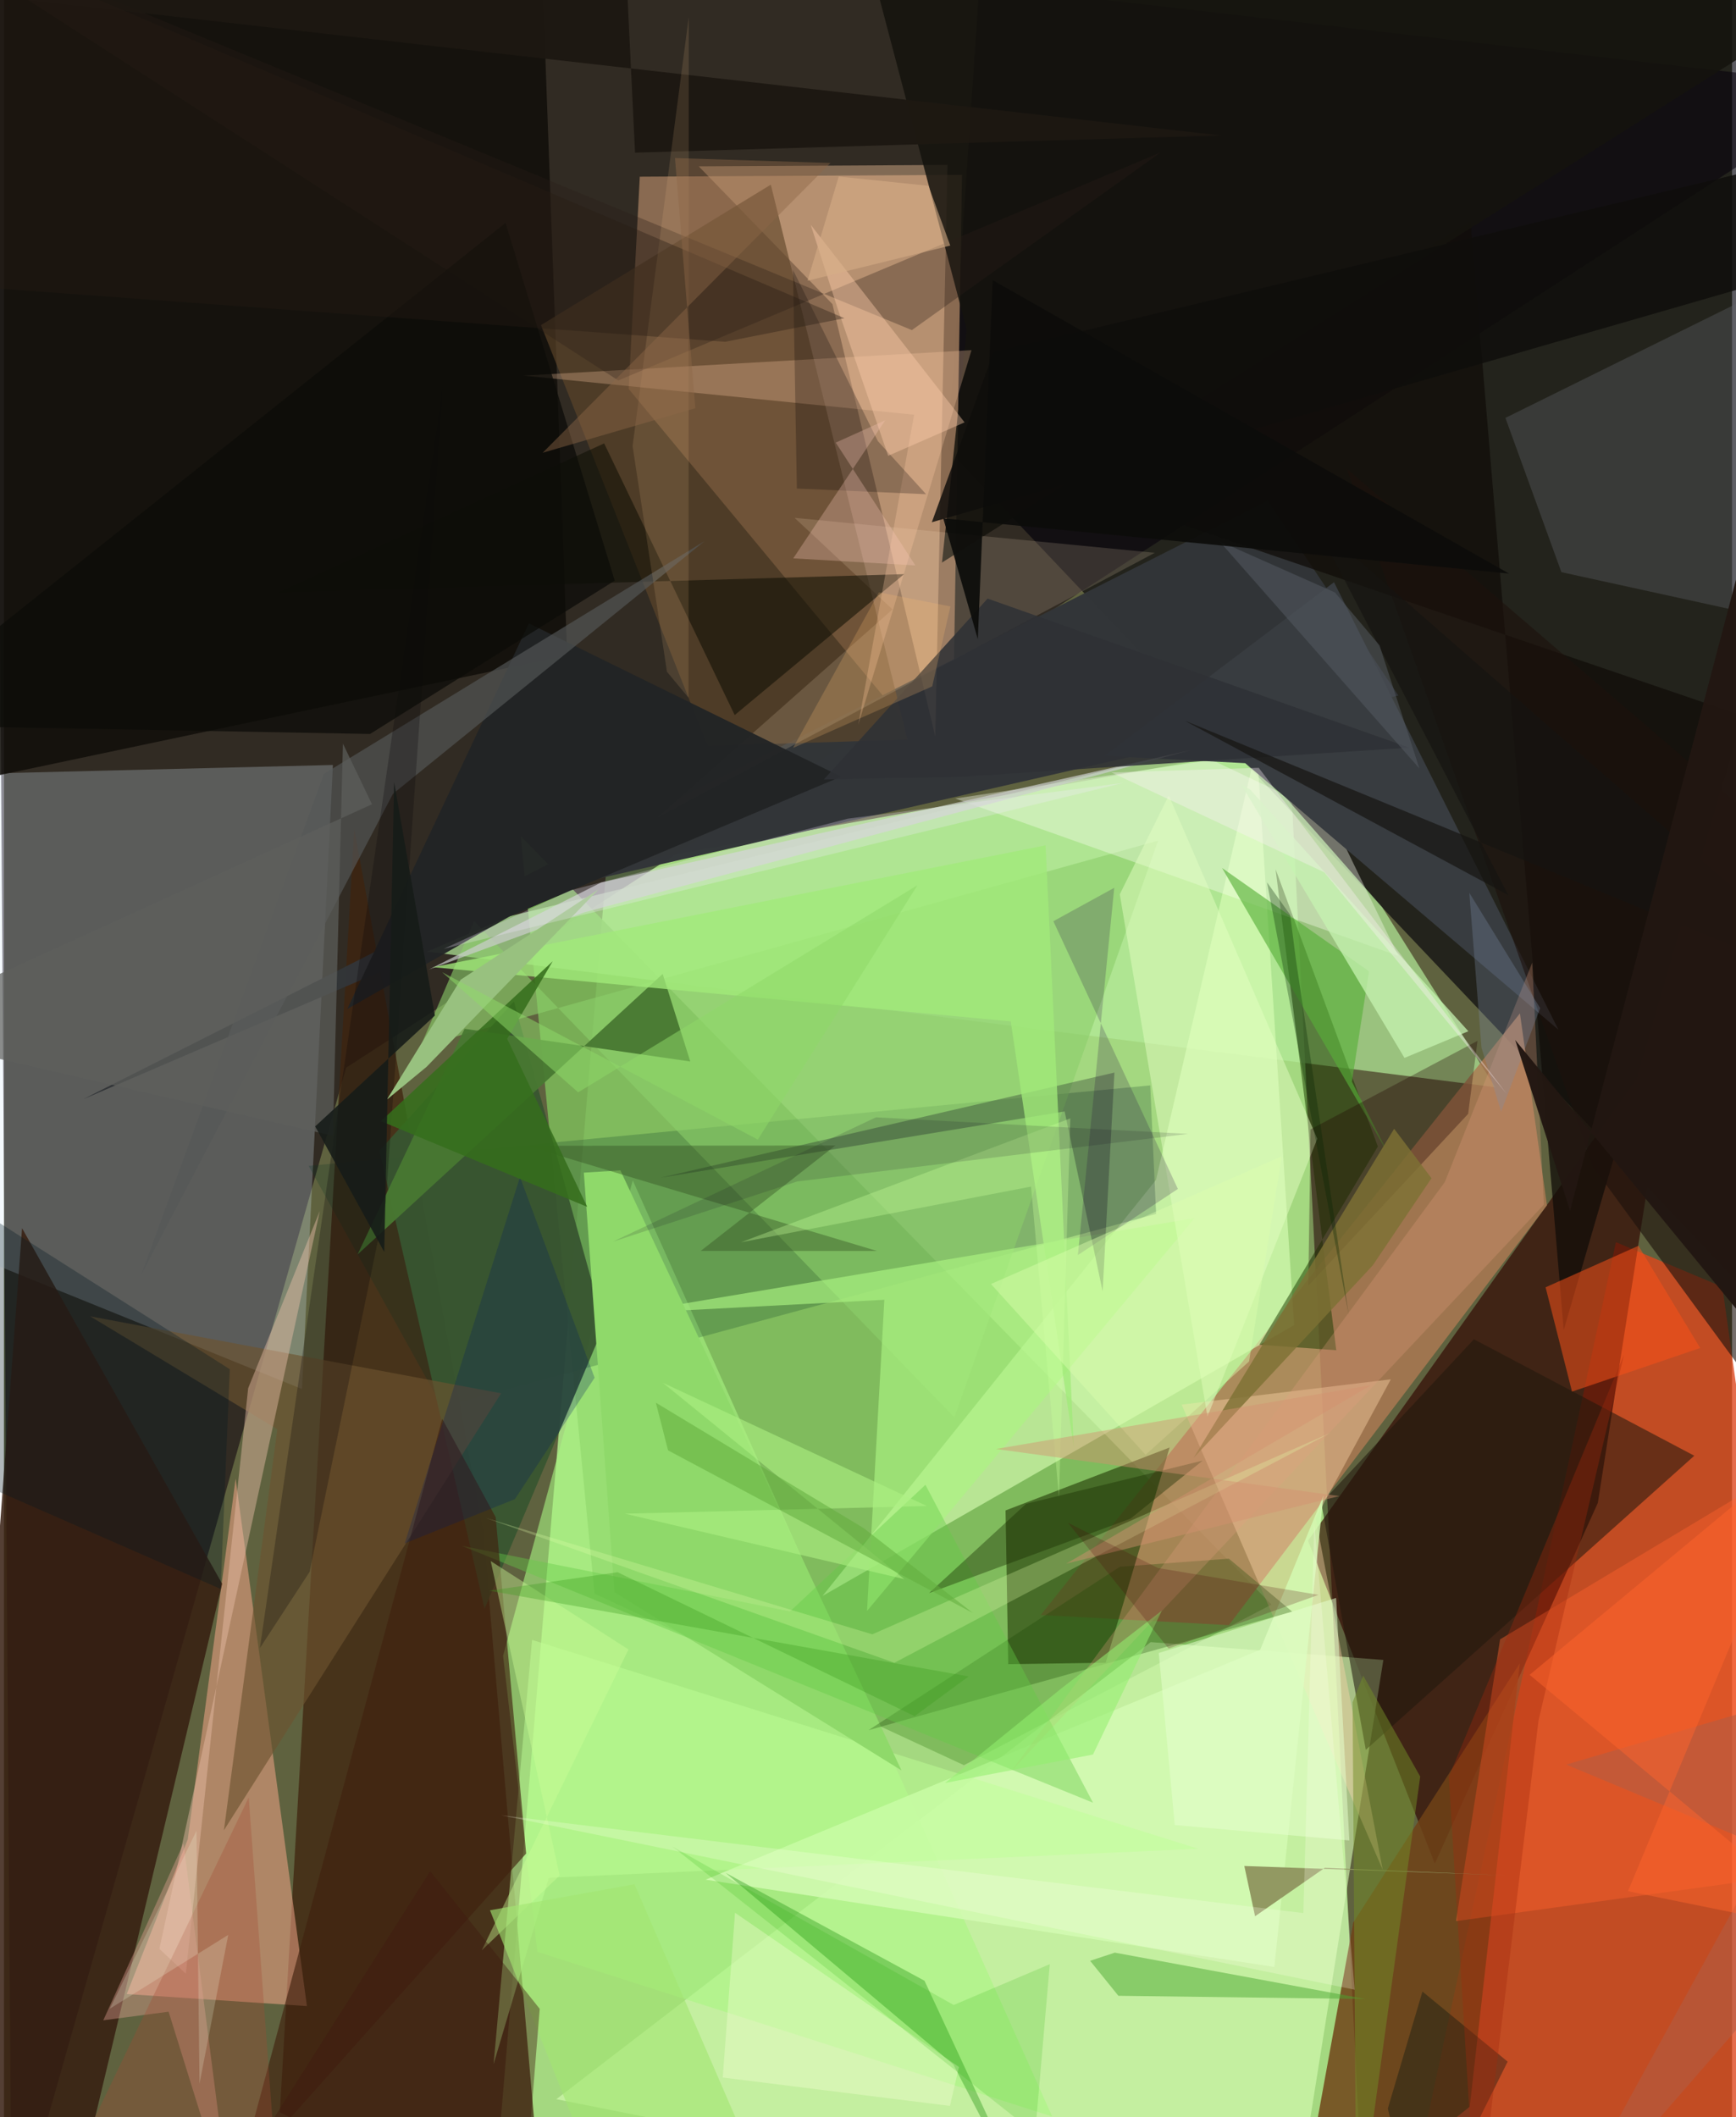 <svg xmlns="http://www.w3.org/2000/svg" width="228" height="278" viewBox="0 0 836 1024"><path fill="#5f623f" d="M0 0h836v1024H0z"/><path fill="#b7f792" fill-opacity=".788" d="M657.936 1076.886L235.22 1086l56.302-666.903 330.162-59.122z"/><path fill="#0e000d" fill-opacity=".557" d="M-4.532-62l8.236 1148L165.55 516.41 898 42.029z"/><path fill="#03010a" fill-opacity=".643" d="M871.823-5.138L473.518-31.76l-16.854 249.116 405.776 427.93z"/><path fill="#dd461c" fill-opacity=".788" d="M831.313 622.408L896.3 1086H675.44l104.384-485.198z"/><path fill="#8a6b51" fill-opacity=".984" d="M463.467 84.577l-155.87.879-5.378 102.676 156.448 188.717z"/><path fill="#d6e8f7" fill-opacity=".259" d="M159.14 369.99l-14.973 301.828-182.16-73.803L-2.37 373.99z"/><path fill="#7bb758" fill-opacity=".886" d="M250.027 404.432L613.2 776.082l-148.793 77.67-178.69-82.956z"/><path fill="#310500" fill-opacity=".659" d="M807.056 497.658l-35.99 229.261-78.851 174.427-61.367-156.164z"/><path fill="#3f240e" fill-opacity=".741" d="M261.721 1086l-29.78-344.26-62.478-340.711-35.998 620.59z"/><path fill="#d8ffb6" fill-opacity=".6" d="M667.311 802.85L622.172 1086l-354.944-70.704L554.76 794.237z"/><path fill="#b3eb99" fill-opacity=".698" d="M721.42 525.854l-54.664-87.061-71.594-81.316-410.259 100.267z"/><path fill="#110e0a" fill-opacity=".867" d="M258.689-60.566L-29.293-62l9.231 440.675 292.533-61.707z"/><path fill="#ad7953" fill-opacity=".816" d="M592.568 786.032l153.888-203.046-13.07-92.84-231.81 290.976z"/><path fill="#f9a98c" fill-opacity=".518" d="M88.915 889.629l23.16-174.449 34.492 255.093-87.18-5.816z"/><path fill="#daffb6" fill-opacity=".62" d="M557.324 570.686l48.708-209.669 18.12 279.898L396 771.906z"/><path fill="#323538" fill-opacity=".988" d="M611.413 242.147l-573.085 289.5L286.5 425.193l388.08-88.807z"/><path fill="#2d470f" fill-opacity=".678" d="M484.54 730.55l1.299 74.355 47.146-.706 30.92-104.083z"/><path fill="#fbc99d" fill-opacity=".4" d="M456.461 79.776l-120.344.682 64.679 66.626 49.742 209.143z"/><path fill="#a9f682" fill-opacity=".592" d="M507.126 1023.704l-249.074-79.696-16.586-143.151 62.738-229.925z"/><path fill="#003223" fill-opacity=".216" d="M147.395 563.904l407.147-38.943 2.834 62.178-345.348 93.364z"/><path fill="#704217" fill-opacity=".839" d="M733.3 804.551l-80.554 125.336L624.381 1086l84.73-67.048z"/><path fill="#5f462a" fill-opacity=".631" d="M370.983 89.304L437.1 357.71l-96.683 3.091-80.627-203.563z"/><path fill="#371e11" fill-opacity=".851" d="M105.562 766.025L8.758 594.047l-34.18 460.74L29.373 1086z"/><path fill="#1d3e00" fill-opacity=".51" d="M664.655 554.541l-49.482-134.14 29.36 232.662-37.18-2.67z"/><path fill="#100c08" fill-opacity=".749" d="M502.673 230.715l338.491 115.481-86.603 297.106-45.084-535.989z"/><path fill="#8bcf6a" fill-opacity=".596" d="M459.788 685.57l98.542-278.964-356.81 99.506 25.93-60.58z"/><path fill="#ff632c" fill-opacity=".431" d="M837.726 910.55L898 688.519 723.787 792.896 702.46 929.175z"/><path fill="#385530" fill-opacity=".941" d="M181.653 556.555l65.032-72.183 43.647 156.699L232.5 778.135z"/><path fill="#21180d" fill-opacity=".557" d="M658.817 846.344L817.735 704.09l-106.606-56.34-73.844 79.201z"/><path fill="#fdfff1" fill-opacity=".365" d="M584.28 367.524L460.211 386.21l214.327 76.143-32.734-67.46z"/><path fill="#f8521a" fill-opacity=".533" d="M790.728 602.539l-44.931 20.083 12.783 50.458 62.008-21.096z"/><path fill="#383c40" d="M600.5 369.116l-68.025-3.538 110.965-83.985 108.572 216.449z"/><path fill="#ffd7ac" fill-opacity=".404" d="M634.59 734.305L667.02 904.4l-97.296-225.044 101.207-12.23z"/><path fill="#63656a" fill-opacity=".361" d="M898 117.296l-39.873 182.352-104.676-22.917-27.086-74.608z"/><path fill="#d3fbb3" fill-opacity=".831" d="M339.437 909.129l268.292-111.205 30.625-74.64-23.778 228.063z"/><path fill="#15130e" fill-opacity=".851" d="M453.79 272.089L898-8.901 407.414-62l58.354 221.473z"/><path fill="#118a00" fill-opacity=".341" d="M445.342 958.03l-96.258-52.229 110.155 92.658L504.8 1086z"/><path fill="#acf482" fill-opacity=".647" d="M417.524 779.17l8.386-150.513-125.556 6.615 275.661-46.12z"/><path fill="#6d532f" fill-opacity=".639" d="M240.5 673.9L41.675 636.65l90.572 54.632-25.845 193.963z"/><path fill="#040017" fill-opacity=".271" d="M513.124 537.563l18.38 86.957 5.71-105.755-219.678 50.873z"/><path fill="#beff97" fill-opacity=".478" d="M263.593 908.214l314.162-14.022-322.26-101.03-18.627 205.185z"/><path fill="#ffe9c9" fill-opacity=".157" d="M429.866 294.743l-47.406-44.29 174.285 16.915-240.482 127.95z"/><path fill="#8fd96a" d="M280.53 567.164l14.807 202.934 138.853 86.19-135.98-290.22z"/><path fill="#487832" fill-opacity=".949" d="M171.039 606.776l51.805-109.182 109.179 15.815-13.357-42.35z"/><path fill="#222425" fill-opacity=".957" d="M253.929 301.5l-87.861 186.545 78.845-44.946 160.054-67.464z"/><path fill="#1c110c" fill-opacity=".612" d="M847.6 672.08l-78.8-107.72-119.107-337.561 216.903 185.988z"/><path fill="#47a52e" fill-opacity=".478" d="M539.13 965.295l119.527 1.555-121.249-22.427-11.951 3.946z"/><path fill="#cbcecc" fill-opacity=".694" d="M288.92 426.822l-83.283 42.084 75.002-27.611L574.191 362.8z"/><path fill="#e9bea9" fill-opacity=".447" d="M118.143 671.429l34.634-85.641-77.586 356.788 12.78 12.04z"/><path fill="#0e0e02" fill-opacity=".545" d="M353.51 345.855l81.936-68.16-302.587 8.83 157.5-72.08z"/><path fill="#e5ffc3" fill-opacity=".471" d="M635.349 550.795l-71.847-166.049-23.698 47.79 42.41 252.654z"/><path fill="#184300" fill-opacity=".286" d="M418.3 836.798l121.564-79.022 52.71-3.904 30.654 25.636z"/><path fill="#ffcba6" fill-opacity=".286" d="M413.286 350.511l54.79-181.147-216.639 12.305 188.876 18.916z"/><path fill="#57ae38" fill-opacity=".624" d="M660.39 469.801l-8.3 53.358 17.56 34.835-80.361-138.178z"/><path fill="#1f0000" fill-opacity=".314" d="M632.098 546.234l80.763-42.813-4.52 35.306-77.347 83.15z"/><path fill="#f1aaa0" fill-opacity=".361" d="M48.057 977.144l31.595-4.157 30.122 96.879L86.86 891.6z"/><path fill="#e39e7e" fill-opacity=".278" d="M739.336 465.57l-42.278 106.149-209.602 284.774 257.504-273.85z"/><path fill="#63cc46" fill-opacity=".404" d="M526.86 871.91l-81.078-153.757-65.5 61.214-158.705-31.678z"/><path fill="#555858" fill-opacity=".651" d="M66.421 616.542l88.38-242.27 184.097-112.52-150.696 122.18z"/><path fill="#41210f" fill-opacity=".643" d="M212.018 686.22l-98.34 365.995 138.937-155.722-14.723-162.663z"/><path fill="#291e17" fill-opacity=".318" d="M-60.816-46.73l500.039 206.392 120.446-85.994-262.48 110.334z"/><path fill="#a1ea7a" fill-opacity=".78" d="M517.598 700.4l-13.68-291.545-296.4 58.935 279.54 26.216z"/><path fill="#c6f3b0" fill-opacity=".753" d="M598.423 379.249l79.108 132.43 30.902-12.902-105.507-116.86z"/><path fill="#e6ffcd" fill-opacity=".541" d="M644.456 772.86l-85.793 26.635 7.735 83.205 84.463 7.467z"/><path fill="#080003" fill-opacity=".239" d="M422.784 213.366l-41.064-82.799 1.862 105.724 62.518 2.742z"/><path fill="#324e21" fill-opacity=".392" d="M337.043 605.042l65.158-50.999-149.475.152 169.612 50.859z"/><path fill="#1e013e" fill-opacity=".2" d="M519.535 607.033l48.377-31.987-60.244-129.482 29.453-16.16z"/><path fill="#2e3135" fill-opacity=".867" d="M396.612 377.029l68.336-1.447 214.892-13.976-203.98-72.09z"/><path fill="#02120f" fill-opacity=".357" d="M684.723 1083.198l42.718-86.061-41.214-33.89-16.747 56.583z"/><path fill="#080409" fill-opacity=".267" d="M212.595 184.198L123.828 797.09l24.042-36.856 36.82-178.584z"/><path fill="#f8ffd5" fill-opacity=".353" d="M353.671 925.146l108.324 74.588-4.352 18.825-109.92-13.741z"/><path fill="#1d1812" fill-opacity=".976" d="M305.294 73.833l283.246-8.318L-7.16-2.17 301.717-.367z"/><path fill="#929962" d="M605.254 926.822l-5.2-24.306 126.144 4.502-87.244-3.603z"/><path fill="#cdfe98" fill-opacity=".404" d="M268.819 907.109l-37.677 36.196 70.994-145.511-66.657-42.76z"/><path fill="#adf283" fill-opacity=".588" d="M318.766 668.82l127.695 59.584-146.052 3.714 135.1 31.635z"/><path fill="#98c17f" d="M287.698 430.112l-83.254 85.883-19.212 15.867 35.676-57.979z"/><path fill="#23ad01" fill-opacity=".169" d="M498.852 1031.886l7.091-81.88-46.49 19.747-136.071-76.65z"/><path fill="#a3e571" fill-opacity=".627" d="M380.682 1086L305.04 911.343l-69.906 12.59L299.45 1086z"/><path fill="#ffcead" fill-opacity=".408" d="M403.621 150.154l-13.328-41.433 74.428 95.565-36.963 16.167z"/><path fill="#172c00" fill-opacity=".396" d="M494.495 727.337l85.431-20.909-34.951 28.091-97.44 36.007z"/><path fill="#728c29" fill-opacity=".51" d="M652.427 823.367l1.846 261.036 30.874-225.155-27.588-48.83z"/><path fill="#e2ffac" fill-opacity=".271" d="M641.807 692.99l-221.722 97.473-186.872-56.251 197.556 70.007z"/><path fill="#fdcbbd" fill-opacity=".294" d="M402.397 214.071l23.922-10.78-44.486 66.773 59.068 3.403z"/><path fill="#011721" fill-opacity=".31" d="M104.82 768.511l-160.682-70.423L-62 553.539l171.258 108.705z"/><path fill="#fac691" fill-opacity=".137" d="M331.3 8.104l-.122 329.356-10.43-12.535-16.64-109.15z"/><path fill="#001b63" fill-opacity=".251" d="M249.64 569.263l-55.79 177.23 53.348-21.425 38.551-58.695z"/><path fill="#0d0c09" fill-opacity=".757" d="M242.654 107.812L-62 350.604 177.103 355l118.367-74.15z"/><path fill="#7d7134" fill-opacity=".816" d="M690.601 569.864L672.53 545.96l-97.014 159.176 86.706-93.178z"/><path fill="#63ac3d" fill-opacity=".533" d="M468.78 780.175l-147.503-78.692-5.912-23.054 100.538 60.67z"/><path fill="#356e1c" fill-opacity=".867" d="M282.174 583.718l-99.823-41.454 83.11-77.324-22.01 37.484z"/><path fill="#40190f" fill-opacity=".416" d="M252.426 1055.243l-156.022 23.154 109.799-173.343 52.983 66.56z"/><path fill="#a64831" fill-opacity=".306" d="M14.255 1086l176.861-19.42-56.771 19.42-15.933-216.669z"/><path fill="#a1290d" fill-opacity=".349" d="M742.364 832.262l-29.902 246.17-13.493-219.044 84.727-204.129z"/><path fill="#3b9b1e" fill-opacity=".329" d="M466.657 810.841l-26.128 19.203-143.66-69.616-62.11 8.928z"/><path fill="#c9ff9c" fill-opacity=".329" d="M515.877 540.916L356.522 600.85l140.356-26.942 13.51 150.228z"/><path fill="#0f0e0b" fill-opacity=".835" d="M847.44 82.123l2.423 54.69-400.984 115.78 29.83-82.158z"/><path fill="#7e8ea9" fill-opacity=".298" d="M724.29 537.703l18.9-50.098-34.285-55.775 5.881 74.885z"/><path fill="#5e5f5d" fill-opacity=".706" d="M-62 498.36l240.043-109.372-14.057-29.311-4.843 189.652z"/><path fill="#f2fbdf" fill-opacity=".212" d="M51.226 971.54l41.924-86.055 1.446 122.388 13.91-72.046z"/><path fill="#af5d45" fill-opacity=".541" d="M898 912.861L747.364 1086 898 811.666l-142.213 41.801z"/><path fill="#ddffaf" fill-opacity=".431" d="M477.493 621.036l74.785 82.598 50.074-45.146 15.808-99.234z"/><path fill="#191425" fill-opacity=".149" d="M421.83 540.418l150.983 7.999-189.06 23.013-89.081 29.087z"/><path fill="#161b18" fill-opacity=".886" d="M208.47 491.181l-19.715-112.86-4.779 227.224-33.41-60.738z"/><path fill="#ffffec" fill-opacity=".247" d="M628.619 925.288l5.28-188.621 19.54 225.68-412.897-84.362z"/><path fill="#8ed868" fill-opacity=".522" d="M277.778 528.324l-65.765-58.075 152.69 80.949L441.9 428.16z"/><path fill="#ff662c" fill-opacity=".478" d="M889.04 935.706l-103.37-21.008 91.837-220.467-139.435 115.825z"/><path fill="#d2906f" fill-opacity=".451" d="M479.899 700.822l166.112 22.776-132.099 32.686 147.609-86.379z"/><path fill="#151411" fill-opacity=".686" d="M633.792 252.185l93.935 180.734-156.538-84.361L898 482.896z"/><path fill="#93ef6f" fill-opacity=".561" d="M560.154 778.994l-33.308 69.609-71.566 13.746 56.192-45.662z"/><path fill="#fff2fb" fill-opacity=".349" d="M638.713 421.892l-102.925-48.269 71.244-2.257 120.052 157.865z"/><path fill="#585d65" fill-opacity=".498" d="M665.468 312.142l19.263 59.517-96.806-109.953 55.936 24.827z"/><path fill="#ffbe71" fill-opacity=".216" d="M381.732 361.755l41.568-75.24 34.555 6.81-8.781 38.649z"/><path fill="#281c14" fill-opacity=".373" d="M-62-46.078v181.317l410.88 30.07 57.72-11.397z"/><path fill="#d6ad86" fill-opacity=".588" d="M403.848 85.38l-15.107 50.39 69.056-16.986L447.28 89.88z"/><path fill="#002400" fill-opacity=".302" d="M611.031 426.764l39.56 209.358-25.66-172.51-2.698-21.134z"/><path fill="#8e6847" fill-opacity=".439" d="M334.464 197.45l-73.846 21.536 139.233-140.15-75.232-2.397z"/><path fill="#4d000d" fill-opacity=".212" d="M558.22 758.366l77.68 13.016-72.475 25.972-48.664-60.815z"/><path fill="#0d0d0a" fill-opacity=".918" d="M454.403 250.706l16.73 58.475 7.203-173.665 249.758 141.902z"/><path fill="#f4ebfe" fill-opacity=".267" d="M541.473 378.669L408.282 395.95l-134.068 34.622-61.467 28.338z"/><path fill="#221712" fill-opacity=".98" d="M867.37 168.317l26.069 532.145L731.087 503l26.55 82.59z"/></svg>
